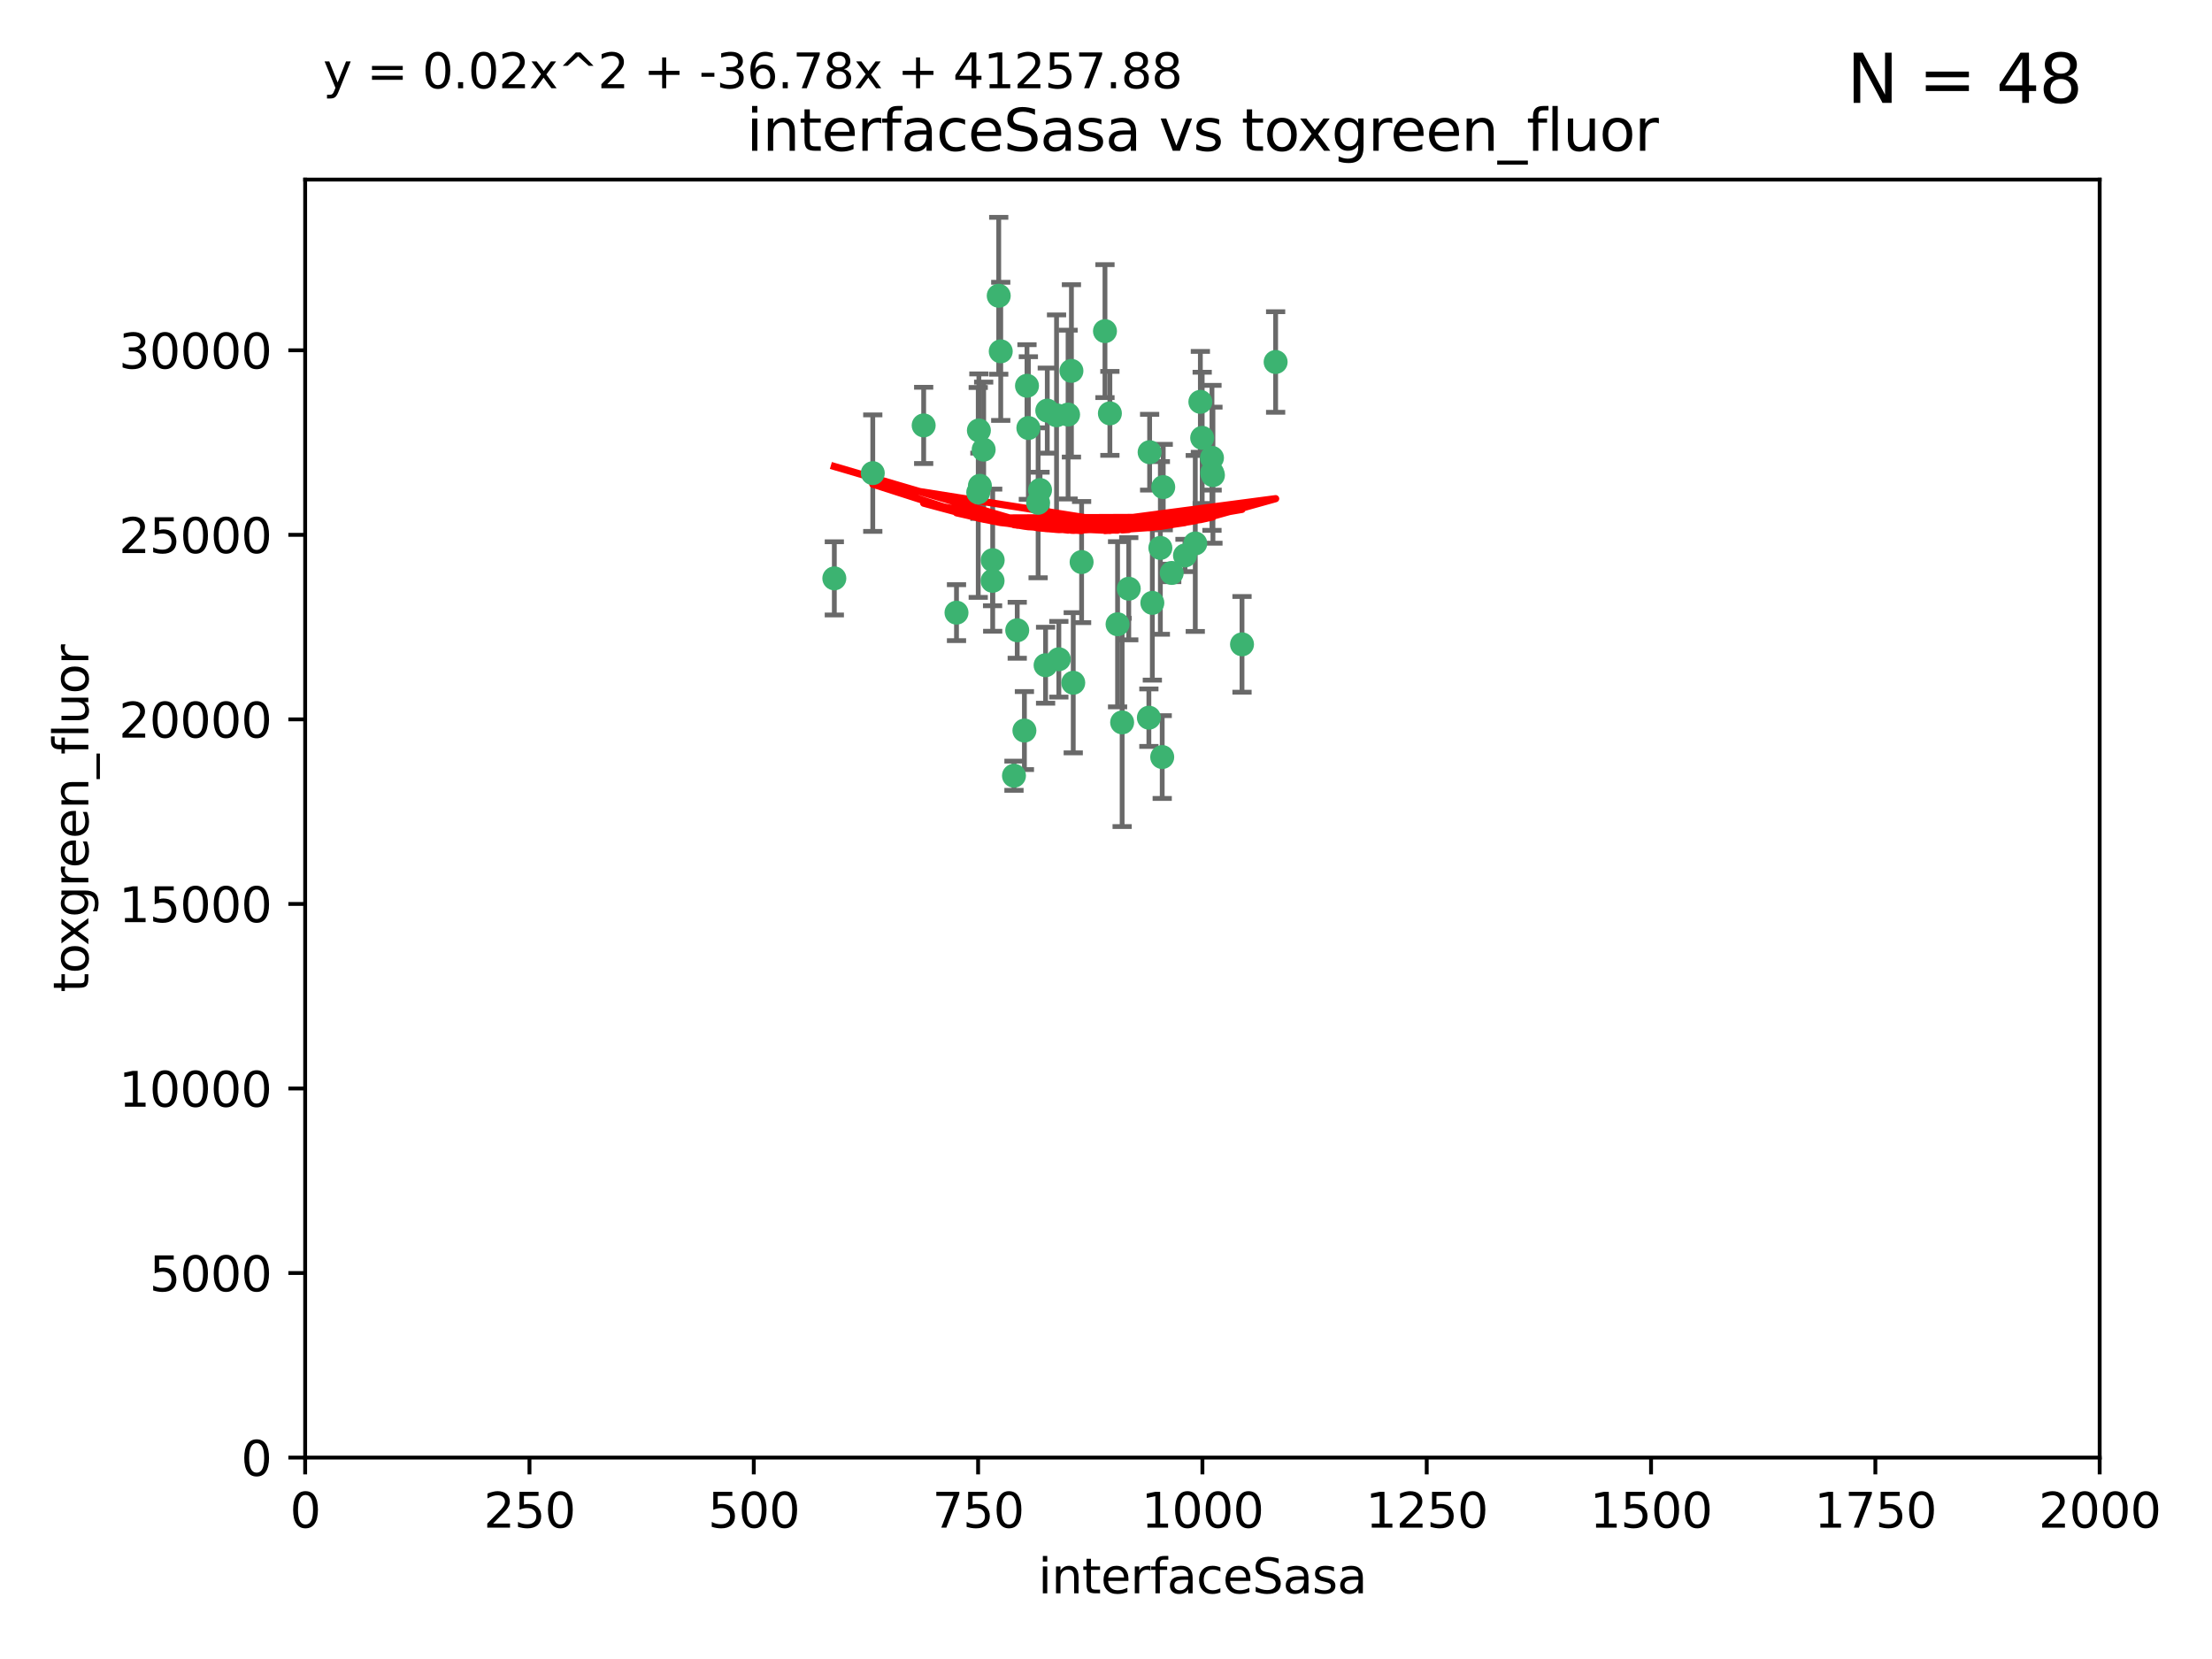 <?xml version="1.0" encoding="utf-8" standalone="no"?>
<!DOCTYPE svg PUBLIC "-//W3C//DTD SVG 1.1//EN"
  "http://www.w3.org/Graphics/SVG/1.1/DTD/svg11.dtd">
<svg xmlns:xlink="http://www.w3.org/1999/xlink" width="460.8pt" height="345.6pt" viewBox="0 0 460.8 345.6" xmlns="http://www.w3.org/2000/svg" version="1.1">
 <defs>
  <style type="text/css">*{stroke-linejoin: round; stroke-linecap: butt}</style>
 </defs>
 <g id="figure_1">
  <g id="patch_1">
   <path d="M 0 345.6 
L 460.8 345.6 
L 460.8 0 
L 0 0 
z
" style="fill: #ffffff"/>
  </g>
  <g id="axes_1">
   <g id="patch_2">
    <path d="M 63.571 303.64 
L 437.4 303.64 
L 437.4 37.411 
L 63.571 37.411 
z
" style="fill: #ffffff"/>
   </g>
   <g id="PathCollection_1">
    <defs>
     <path id="m5c84c26da9" d="M 0 1.118 
C 0.297 1.118 0.581 1 0.791 0.791 
C 1 0.581 1.118 0.297 1.118 0 
C 1.118 -0.297 1 -0.581 0.791 -0.791 
C 0.581 -1 0.297 -1.118 0 -1.118 
C -0.297 -1.118 -0.581 -1 -0.791 -0.791 
C -1 -0.581 -1.118 -0.297 -1.118 0 
C -1.118 0.297 -1 0.581 -0.791 0.791 
C -0.581 1 -0.297 1.118 0 1.118 
z
" style="stroke: #3cb371"/>
    </defs>
    <g clip-path="url(#p2b6400a586)">
     <use xlink:href="#m5c84c26da9" x="242.323" y="101.468" style="fill: #3cb371; stroke: #3cb371"/>
     <use xlink:href="#m5c84c26da9" x="248.998" y="113.209" style="fill: #3cb371; stroke: #3cb371"/>
     <use xlink:href="#m5c84c26da9" x="239.489" y="94.202" style="fill: #3cb371; stroke: #3cb371"/>
     <use xlink:href="#m5c84c26da9" x="250.437" y="91.216" style="fill: #3cb371; stroke: #3cb371"/>
     <use xlink:href="#m5c84c26da9" x="218.168" y="85.534" style="fill: #3cb371; stroke: #3cb371"/>
     <use xlink:href="#m5c84c26da9" x="265.738" y="75.411" style="fill: #3cb371; stroke: #3cb371"/>
     <use xlink:href="#m5c84c26da9" x="250.058" y="83.709" style="fill: #3cb371; stroke: #3cb371"/>
     <use xlink:href="#m5c84c26da9" x="252.676" y="98.99" style="fill: #3cb371; stroke: #3cb371"/>
     <use xlink:href="#m5c84c26da9" x="230.187" y="68.982" style="fill: #3cb371; stroke: #3cb371"/>
     <use xlink:href="#m5c84c26da9" x="240.054" y="125.588" style="fill: #3cb371; stroke: #3cb371"/>
     <use xlink:href="#m5c84c26da9" x="246.854" y="115.714" style="fill: #3cb371; stroke: #3cb371"/>
     <use xlink:href="#m5c84c26da9" x="223.198" y="77.26" style="fill: #3cb371; stroke: #3cb371"/>
     <use xlink:href="#m5c84c26da9" x="258.734" y="134.228" style="fill: #3cb371; stroke: #3cb371"/>
     <use xlink:href="#m5c84c26da9" x="233.762" y="150.489" style="fill: #3cb371; stroke: #3cb371"/>
     <use xlink:href="#m5c84c26da9" x="235.142" y="122.642" style="fill: #3cb371; stroke: #3cb371"/>
     <use xlink:href="#m5c84c26da9" x="208.054" y="61.614" style="fill: #3cb371; stroke: #3cb371"/>
     <use xlink:href="#m5c84c26da9" x="220.097" y="86.51" style="fill: #3cb371; stroke: #3cb371"/>
     <use xlink:href="#m5c84c26da9" x="241.725" y="114.141" style="fill: #3cb371; stroke: #3cb371"/>
     <use xlink:href="#m5c84c26da9" x="252.51" y="98.495" style="fill: #3cb371; stroke: #3cb371"/>
     <use xlink:href="#m5c84c26da9" x="206.772" y="120.994" style="fill: #3cb371; stroke: #3cb371"/>
     <use xlink:href="#m5c84c26da9" x="244.091" y="119.355" style="fill: #3cb371; stroke: #3cb371"/>
     <use xlink:href="#m5c84c26da9" x="211.908" y="131.297" style="fill: #3cb371; stroke: #3cb371"/>
     <use xlink:href="#m5c84c26da9" x="231.211" y="86.113" style="fill: #3cb371; stroke: #3cb371"/>
     <use xlink:href="#m5c84c26da9" x="214.228" y="89.164" style="fill: #3cb371; stroke: #3cb371"/>
     <use xlink:href="#m5c84c26da9" x="213.404" y="152.188" style="fill: #3cb371; stroke: #3cb371"/>
     <use xlink:href="#m5c84c26da9" x="204.131" y="101.2" style="fill: #3cb371; stroke: #3cb371"/>
     <use xlink:href="#m5c84c26da9" x="216.658" y="102.076" style="fill: #3cb371; stroke: #3cb371"/>
     <use xlink:href="#m5c84c26da9" x="204.916" y="93.664" style="fill: #3cb371; stroke: #3cb371"/>
     <use xlink:href="#m5c84c26da9" x="192.417" y="88.619" style="fill: #3cb371; stroke: #3cb371"/>
     <use xlink:href="#m5c84c26da9" x="222.501" y="86.364" style="fill: #3cb371; stroke: #3cb371"/>
     <use xlink:href="#m5c84c26da9" x="206.796" y="116.695" style="fill: #3cb371; stroke: #3cb371"/>
     <use xlink:href="#m5c84c26da9" x="199.256" y="127.627" style="fill: #3cb371; stroke: #3cb371"/>
     <use xlink:href="#m5c84c26da9" x="216.26" y="104.742" style="fill: #3cb371; stroke: #3cb371"/>
     <use xlink:href="#m5c84c26da9" x="220.577" y="137.333" style="fill: #3cb371; stroke: #3cb371"/>
     <use xlink:href="#m5c84c26da9" x="242.11" y="157.707" style="fill: #3cb371; stroke: #3cb371"/>
     <use xlink:href="#m5c84c26da9" x="223.577" y="142.231" style="fill: #3cb371; stroke: #3cb371"/>
     <use xlink:href="#m5c84c26da9" x="208.473" y="73.19" style="fill: #3cb371; stroke: #3cb371"/>
     <use xlink:href="#m5c84c26da9" x="203.92" y="89.665" style="fill: #3cb371; stroke: #3cb371"/>
     <use xlink:href="#m5c84c26da9" x="181.815" y="98.564" style="fill: #3cb371; stroke: #3cb371"/>
     <use xlink:href="#m5c84c26da9" x="239.332" y="149.505" style="fill: #3cb371; stroke: #3cb371"/>
     <use xlink:href="#m5c84c26da9" x="252.476" y="95.381" style="fill: #3cb371; stroke: #3cb371"/>
     <use xlink:href="#m5c84c26da9" x="203.785" y="102.582" style="fill: #3cb371; stroke: #3cb371"/>
     <use xlink:href="#m5c84c26da9" x="213.94" y="80.363" style="fill: #3cb371; stroke: #3cb371"/>
     <use xlink:href="#m5c84c26da9" x="225.318" y="117.087" style="fill: #3cb371; stroke: #3cb371"/>
     <use xlink:href="#m5c84c26da9" x="211.23" y="161.597" style="fill: #3cb371; stroke: #3cb371"/>
     <use xlink:href="#m5c84c26da9" x="232.811" y="130.043" style="fill: #3cb371; stroke: #3cb371"/>
     <use xlink:href="#m5c84c26da9" x="217.815" y="138.579" style="fill: #3cb371; stroke: #3cb371"/>
     <use xlink:href="#m5c84c26da9" x="173.806" y="120.484" style="fill: #3cb371; stroke: #3cb371"/>
    </g>
   </g>
   <g id="matplotlib.axis_1">
    <g id="xtick_1">
     <g id="line2d_1">
      <defs>
       <path id="m636e4fced5" d="M 0 0 
L 0 3.5 
" style="stroke: #000000; stroke-width: 0.8"/>
      </defs>
      <g>
       <use xlink:href="#m636e4fced5" x="63.571" y="303.64" style="stroke: #000000; stroke-width: 0.8"/>
      </g>
     </g>
     <g id="text_1">
      <!-- 0 -->
      <g transform="translate(60.39 318.238)scale(0.1 -0.1)">
       <defs>
        <path id="DejaVuSans-30" d="M 2034 4250 
Q 1547 4250 1301 3770 
Q 1056 3291 1056 2328 
Q 1056 1369 1301 889 
Q 1547 409 2034 409 
Q 2525 409 2770 889 
Q 3016 1369 3016 2328 
Q 3016 3291 2770 3770 
Q 2525 4250 2034 4250 
z
M 2034 4750 
Q 2819 4750 3233 4129 
Q 3647 3509 3647 2328 
Q 3647 1150 3233 529 
Q 2819 -91 2034 -91 
Q 1250 -91 836 529 
Q 422 1150 422 2328 
Q 422 3509 836 4129 
Q 1250 4750 2034 4750 
z
" transform="scale(0.016)"/>
       </defs>
       <use xlink:href="#DejaVuSans-30"/>
      </g>
     </g>
    </g>
    <g id="xtick_2">
     <g id="line2d_2">
      <g>
       <use xlink:href="#m636e4fced5" x="110.3" y="303.64" style="stroke: #000000; stroke-width: 0.8"/>
      </g>
     </g>
     <g id="text_2">
      <!-- 250 -->
      <g transform="translate(100.756 318.238)scale(0.1 -0.1)">
       <defs>
        <path id="DejaVuSans-32" d="M 1228 531 
L 3431 531 
L 3431 0 
L 469 0 
L 469 531 
Q 828 903 1448 1529 
Q 2069 2156 2228 2338 
Q 2531 2678 2651 2914 
Q 2772 3150 2772 3378 
Q 2772 3750 2511 3984 
Q 2250 4219 1831 4219 
Q 1534 4219 1204 4116 
Q 875 4013 500 3803 
L 500 4441 
Q 881 4594 1212 4672 
Q 1544 4750 1819 4750 
Q 2544 4750 2975 4387 
Q 3406 4025 3406 3419 
Q 3406 3131 3298 2873 
Q 3191 2616 2906 2266 
Q 2828 2175 2409 1742 
Q 1991 1309 1228 531 
z
" transform="scale(0.016)"/>
        <path id="DejaVuSans-35" d="M 691 4666 
L 3169 4666 
L 3169 4134 
L 1269 4134 
L 1269 2991 
Q 1406 3038 1543 3061 
Q 1681 3084 1819 3084 
Q 2600 3084 3056 2656 
Q 3513 2228 3513 1497 
Q 3513 744 3044 326 
Q 2575 -91 1722 -91 
Q 1428 -91 1123 -41 
Q 819 9 494 109 
L 494 744 
Q 775 591 1075 516 
Q 1375 441 1709 441 
Q 2250 441 2565 725 
Q 2881 1009 2881 1497 
Q 2881 1984 2565 2268 
Q 2250 2553 1709 2553 
Q 1456 2553 1204 2497 
Q 953 2441 691 2322 
L 691 4666 
z
" transform="scale(0.016)"/>
       </defs>
       <use xlink:href="#DejaVuSans-32"/>
       <use xlink:href="#DejaVuSans-35" x="63.623"/>
       <use xlink:href="#DejaVuSans-30" x="127.246"/>
      </g>
     </g>
    </g>
    <g id="xtick_3">
     <g id="line2d_3">
      <g>
       <use xlink:href="#m636e4fced5" x="157.028" y="303.64" style="stroke: #000000; stroke-width: 0.8"/>
      </g>
     </g>
     <g id="text_3">
      <!-- 500 -->
      <g transform="translate(147.485 318.238)scale(0.1 -0.1)">
       <use xlink:href="#DejaVuSans-35"/>
       <use xlink:href="#DejaVuSans-30" x="63.623"/>
       <use xlink:href="#DejaVuSans-30" x="127.246"/>
      </g>
     </g>
    </g>
    <g id="xtick_4">
     <g id="line2d_4">
      <g>
       <use xlink:href="#m636e4fced5" x="203.757" y="303.64" style="stroke: #000000; stroke-width: 0.8"/>
      </g>
     </g>
     <g id="text_4">
      <!-- 750 -->
      <g transform="translate(194.213 318.238)scale(0.1 -0.1)">
       <defs>
        <path id="DejaVuSans-37" d="M 525 4666 
L 3525 4666 
L 3525 4397 
L 1831 0 
L 1172 0 
L 2766 4134 
L 525 4134 
L 525 4666 
z
" transform="scale(0.016)"/>
       </defs>
       <use xlink:href="#DejaVuSans-37"/>
       <use xlink:href="#DejaVuSans-35" x="63.623"/>
       <use xlink:href="#DejaVuSans-30" x="127.246"/>
      </g>
     </g>
    </g>
    <g id="xtick_5">
     <g id="line2d_5">
      <g>
       <use xlink:href="#m636e4fced5" x="250.486" y="303.64" style="stroke: #000000; stroke-width: 0.8"/>
      </g>
     </g>
     <g id="text_5">
      <!-- 1000 -->
      <g transform="translate(237.761 318.238)scale(0.1 -0.1)">
       <defs>
        <path id="DejaVuSans-31" d="M 794 531 
L 1825 531 
L 1825 4091 
L 703 3866 
L 703 4441 
L 1819 4666 
L 2450 4666 
L 2450 531 
L 3481 531 
L 3481 0 
L 794 0 
L 794 531 
z
" transform="scale(0.016)"/>
       </defs>
       <use xlink:href="#DejaVuSans-31"/>
       <use xlink:href="#DejaVuSans-30" x="63.623"/>
       <use xlink:href="#DejaVuSans-30" x="127.246"/>
       <use xlink:href="#DejaVuSans-30" x="190.869"/>
      </g>
     </g>
    </g>
    <g id="xtick_6">
     <g id="line2d_6">
      <g>
       <use xlink:href="#m636e4fced5" x="297.214" y="303.64" style="stroke: #000000; stroke-width: 0.8"/>
      </g>
     </g>
     <g id="text_6">
      <!-- 1250 -->
      <g transform="translate(284.489 318.238)scale(0.1 -0.1)">
       <use xlink:href="#DejaVuSans-31"/>
       <use xlink:href="#DejaVuSans-32" x="63.623"/>
       <use xlink:href="#DejaVuSans-35" x="127.246"/>
       <use xlink:href="#DejaVuSans-30" x="190.869"/>
      </g>
     </g>
    </g>
    <g id="xtick_7">
     <g id="line2d_7">
      <g>
       <use xlink:href="#m636e4fced5" x="343.943" y="303.64" style="stroke: #000000; stroke-width: 0.8"/>
      </g>
     </g>
     <g id="text_7">
      <!-- 1500 -->
      <g transform="translate(331.218 318.238)scale(0.1 -0.1)">
       <use xlink:href="#DejaVuSans-31"/>
       <use xlink:href="#DejaVuSans-35" x="63.623"/>
       <use xlink:href="#DejaVuSans-30" x="127.246"/>
       <use xlink:href="#DejaVuSans-30" x="190.869"/>
      </g>
     </g>
    </g>
    <g id="xtick_8">
     <g id="line2d_8">
      <g>
       <use xlink:href="#m636e4fced5" x="390.671" y="303.64" style="stroke: #000000; stroke-width: 0.8"/>
      </g>
     </g>
     <g id="text_8">
      <!-- 1750 -->
      <g transform="translate(377.946 318.238)scale(0.1 -0.1)">
       <use xlink:href="#DejaVuSans-31"/>
       <use xlink:href="#DejaVuSans-37" x="63.623"/>
       <use xlink:href="#DejaVuSans-35" x="127.246"/>
       <use xlink:href="#DejaVuSans-30" x="190.869"/>
      </g>
     </g>
    </g>
    <g id="xtick_9">
     <g id="line2d_9">
      <g>
       <use xlink:href="#m636e4fced5" x="437.4" y="303.64" style="stroke: #000000; stroke-width: 0.8"/>
      </g>
     </g>
     <g id="text_9">
      <!-- 2000 -->
      <g transform="translate(424.675 318.238)scale(0.1 -0.1)">
       <use xlink:href="#DejaVuSans-32"/>
       <use xlink:href="#DejaVuSans-30" x="63.623"/>
       <use xlink:href="#DejaVuSans-30" x="127.246"/>
       <use xlink:href="#DejaVuSans-30" x="190.869"/>
      </g>
     </g>
    </g>
    <g id="text_10">
     <!-- interfaceSasa -->
     <g transform="translate(216.279 331.917)scale(0.1 -0.1)">
      <defs>
       <path id="DejaVuSans-69" d="M 603 3500 
L 1178 3500 
L 1178 0 
L 603 0 
L 603 3500 
z
M 603 4863 
L 1178 4863 
L 1178 4134 
L 603 4134 
L 603 4863 
z
" transform="scale(0.016)"/>
       <path id="DejaVuSans-6e" d="M 3513 2113 
L 3513 0 
L 2938 0 
L 2938 2094 
Q 2938 2591 2744 2837 
Q 2550 3084 2163 3084 
Q 1697 3084 1428 2787 
Q 1159 2491 1159 1978 
L 1159 0 
L 581 0 
L 581 3500 
L 1159 3500 
L 1159 2956 
Q 1366 3272 1645 3428 
Q 1925 3584 2291 3584 
Q 2894 3584 3203 3211 
Q 3513 2838 3513 2113 
z
" transform="scale(0.016)"/>
       <path id="DejaVuSans-74" d="M 1172 4494 
L 1172 3500 
L 2356 3500 
L 2356 3053 
L 1172 3053 
L 1172 1153 
Q 1172 725 1289 603 
Q 1406 481 1766 481 
L 2356 481 
L 2356 0 
L 1766 0 
Q 1100 0 847 248 
Q 594 497 594 1153 
L 594 3053 
L 172 3053 
L 172 3500 
L 594 3500 
L 594 4494 
L 1172 4494 
z
" transform="scale(0.016)"/>
       <path id="DejaVuSans-65" d="M 3597 1894 
L 3597 1613 
L 953 1613 
Q 991 1019 1311 708 
Q 1631 397 2203 397 
Q 2534 397 2845 478 
Q 3156 559 3463 722 
L 3463 178 
Q 3153 47 2828 -22 
Q 2503 -91 2169 -91 
Q 1331 -91 842 396 
Q 353 884 353 1716 
Q 353 2575 817 3079 
Q 1281 3584 2069 3584 
Q 2775 3584 3186 3129 
Q 3597 2675 3597 1894 
z
M 3022 2063 
Q 3016 2534 2758 2815 
Q 2500 3097 2075 3097 
Q 1594 3097 1305 2825 
Q 1016 2553 972 2059 
L 3022 2063 
z
" transform="scale(0.016)"/>
       <path id="DejaVuSans-72" d="M 2631 2963 
Q 2534 3019 2420 3045 
Q 2306 3072 2169 3072 
Q 1681 3072 1420 2755 
Q 1159 2438 1159 1844 
L 1159 0 
L 581 0 
L 581 3500 
L 1159 3500 
L 1159 2956 
Q 1341 3275 1631 3429 
Q 1922 3584 2338 3584 
Q 2397 3584 2469 3576 
Q 2541 3569 2628 3553 
L 2631 2963 
z
" transform="scale(0.016)"/>
       <path id="DejaVuSans-66" d="M 2375 4863 
L 2375 4384 
L 1825 4384 
Q 1516 4384 1395 4259 
Q 1275 4134 1275 3809 
L 1275 3500 
L 2222 3500 
L 2222 3053 
L 1275 3053 
L 1275 0 
L 697 0 
L 697 3053 
L 147 3053 
L 147 3500 
L 697 3500 
L 697 3744 
Q 697 4328 969 4595 
Q 1241 4863 1831 4863 
L 2375 4863 
z
" transform="scale(0.016)"/>
       <path id="DejaVuSans-61" d="M 2194 1759 
Q 1497 1759 1228 1600 
Q 959 1441 959 1056 
Q 959 750 1161 570 
Q 1363 391 1709 391 
Q 2188 391 2477 730 
Q 2766 1069 2766 1631 
L 2766 1759 
L 2194 1759 
z
M 3341 1997 
L 3341 0 
L 2766 0 
L 2766 531 
Q 2569 213 2275 61 
Q 1981 -91 1556 -91 
Q 1019 -91 701 211 
Q 384 513 384 1019 
Q 384 1609 779 1909 
Q 1175 2209 1959 2209 
L 2766 2209 
L 2766 2266 
Q 2766 2663 2505 2880 
Q 2244 3097 1772 3097 
Q 1472 3097 1187 3025 
Q 903 2953 641 2809 
L 641 3341 
Q 956 3463 1253 3523 
Q 1550 3584 1831 3584 
Q 2591 3584 2966 3190 
Q 3341 2797 3341 1997 
z
" transform="scale(0.016)"/>
       <path id="DejaVuSans-63" d="M 3122 3366 
L 3122 2828 
Q 2878 2963 2633 3030 
Q 2388 3097 2138 3097 
Q 1578 3097 1268 2742 
Q 959 2388 959 1747 
Q 959 1106 1268 751 
Q 1578 397 2138 397 
Q 2388 397 2633 464 
Q 2878 531 3122 666 
L 3122 134 
Q 2881 22 2623 -34 
Q 2366 -91 2075 -91 
Q 1284 -91 818 406 
Q 353 903 353 1747 
Q 353 2603 823 3093 
Q 1294 3584 2113 3584 
Q 2378 3584 2631 3529 
Q 2884 3475 3122 3366 
z
" transform="scale(0.016)"/>
       <path id="DejaVuSans-53" d="M 3425 4513 
L 3425 3897 
Q 3066 4069 2747 4153 
Q 2428 4238 2131 4238 
Q 1616 4238 1336 4038 
Q 1056 3838 1056 3469 
Q 1056 3159 1242 3001 
Q 1428 2844 1947 2747 
L 2328 2669 
Q 3034 2534 3370 2195 
Q 3706 1856 3706 1288 
Q 3706 609 3251 259 
Q 2797 -91 1919 -91 
Q 1588 -91 1214 -16 
Q 841 59 441 206 
L 441 856 
Q 825 641 1194 531 
Q 1563 422 1919 422 
Q 2459 422 2753 634 
Q 3047 847 3047 1241 
Q 3047 1584 2836 1778 
Q 2625 1972 2144 2069 
L 1759 2144 
Q 1053 2284 737 2584 
Q 422 2884 422 3419 
Q 422 4038 858 4394 
Q 1294 4750 2059 4750 
Q 2388 4750 2728 4690 
Q 3069 4631 3425 4513 
z
" transform="scale(0.016)"/>
       <path id="DejaVuSans-73" d="M 2834 3397 
L 2834 2853 
Q 2591 2978 2328 3040 
Q 2066 3103 1784 3103 
Q 1356 3103 1142 2972 
Q 928 2841 928 2578 
Q 928 2378 1081 2264 
Q 1234 2150 1697 2047 
L 1894 2003 
Q 2506 1872 2764 1633 
Q 3022 1394 3022 966 
Q 3022 478 2636 193 
Q 2250 -91 1575 -91 
Q 1294 -91 989 -36 
Q 684 19 347 128 
L 347 722 
Q 666 556 975 473 
Q 1284 391 1588 391 
Q 1994 391 2212 530 
Q 2431 669 2431 922 
Q 2431 1156 2273 1281 
Q 2116 1406 1581 1522 
L 1381 1569 
Q 847 1681 609 1914 
Q 372 2147 372 2553 
Q 372 3047 722 3315 
Q 1072 3584 1716 3584 
Q 2034 3584 2315 3537 
Q 2597 3491 2834 3397 
z
" transform="scale(0.016)"/>
      </defs>
      <use xlink:href="#DejaVuSans-69"/>
      <use xlink:href="#DejaVuSans-6e" x="27.783"/>
      <use xlink:href="#DejaVuSans-74" x="91.162"/>
      <use xlink:href="#DejaVuSans-65" x="130.371"/>
      <use xlink:href="#DejaVuSans-72" x="191.895"/>
      <use xlink:href="#DejaVuSans-66" x="233.008"/>
      <use xlink:href="#DejaVuSans-61" x="268.213"/>
      <use xlink:href="#DejaVuSans-63" x="329.492"/>
      <use xlink:href="#DejaVuSans-65" x="384.473"/>
      <use xlink:href="#DejaVuSans-53" x="445.996"/>
      <use xlink:href="#DejaVuSans-61" x="509.473"/>
      <use xlink:href="#DejaVuSans-73" x="570.752"/>
      <use xlink:href="#DejaVuSans-61" x="622.852"/>
     </g>
    </g>
   </g>
   <g id="matplotlib.axis_2">
    <g id="ytick_1">
     <g id="line2d_10">
      <defs>
       <path id="m5cacdcd9f0" d="M 0 0 
L -3.5 0 
" style="stroke: #000000; stroke-width: 0.8"/>
      </defs>
      <g>
       <use xlink:href="#m5cacdcd9f0" x="63.571" y="303.64" style="stroke: #000000; stroke-width: 0.8"/>
      </g>
     </g>
     <g id="text_11">
      <!-- 0 -->
      <g transform="translate(50.209 307.439)scale(0.1 -0.1)">
       <use xlink:href="#DejaVuSans-30"/>
      </g>
     </g>
    </g>
    <g id="ytick_2">
     <g id="line2d_11">
      <g>
       <use xlink:href="#m5cacdcd9f0" x="63.571" y="265.195" style="stroke: #000000; stroke-width: 0.8"/>
      </g>
     </g>
     <g id="text_12">
      <!-- 5000 -->
      <g transform="translate(31.121 268.994)scale(0.1 -0.1)">
       <use xlink:href="#DejaVuSans-35"/>
       <use xlink:href="#DejaVuSans-30" x="63.623"/>
       <use xlink:href="#DejaVuSans-30" x="127.246"/>
       <use xlink:href="#DejaVuSans-30" x="190.869"/>
      </g>
     </g>
    </g>
    <g id="ytick_3">
     <g id="line2d_12">
      <g>
       <use xlink:href="#m5cacdcd9f0" x="63.571" y="226.75" style="stroke: #000000; stroke-width: 0.8"/>
      </g>
     </g>
     <g id="text_13">
      <!-- 10000 -->
      <g transform="translate(24.759 230.549)scale(0.1 -0.1)">
       <use xlink:href="#DejaVuSans-31"/>
       <use xlink:href="#DejaVuSans-30" x="63.623"/>
       <use xlink:href="#DejaVuSans-30" x="127.246"/>
       <use xlink:href="#DejaVuSans-30" x="190.869"/>
       <use xlink:href="#DejaVuSans-30" x="254.492"/>
      </g>
     </g>
    </g>
    <g id="ytick_4">
     <g id="line2d_13">
      <g>
       <use xlink:href="#m5cacdcd9f0" x="63.571" y="188.305" style="stroke: #000000; stroke-width: 0.8"/>
      </g>
     </g>
     <g id="text_14">
      <!-- 15000 -->
      <g transform="translate(24.759 192.104)scale(0.1 -0.1)">
       <use xlink:href="#DejaVuSans-31"/>
       <use xlink:href="#DejaVuSans-35" x="63.623"/>
       <use xlink:href="#DejaVuSans-30" x="127.246"/>
       <use xlink:href="#DejaVuSans-30" x="190.869"/>
       <use xlink:href="#DejaVuSans-30" x="254.492"/>
      </g>
     </g>
    </g>
    <g id="ytick_5">
     <g id="line2d_14">
      <g>
       <use xlink:href="#m5cacdcd9f0" x="63.571" y="149.86" style="stroke: #000000; stroke-width: 0.8"/>
      </g>
     </g>
     <g id="text_15">
      <!-- 20000 -->
      <g transform="translate(24.759 153.659)scale(0.1 -0.1)">
       <use xlink:href="#DejaVuSans-32"/>
       <use xlink:href="#DejaVuSans-30" x="63.623"/>
       <use xlink:href="#DejaVuSans-30" x="127.246"/>
       <use xlink:href="#DejaVuSans-30" x="190.869"/>
       <use xlink:href="#DejaVuSans-30" x="254.492"/>
      </g>
     </g>
    </g>
    <g id="ytick_6">
     <g id="line2d_15">
      <g>
       <use xlink:href="#m5cacdcd9f0" x="63.571" y="111.415" style="stroke: #000000; stroke-width: 0.8"/>
      </g>
     </g>
     <g id="text_16">
      <!-- 25000 -->
      <g transform="translate(24.759 115.214)scale(0.1 -0.1)">
       <use xlink:href="#DejaVuSans-32"/>
       <use xlink:href="#DejaVuSans-35" x="63.623"/>
       <use xlink:href="#DejaVuSans-30" x="127.246"/>
       <use xlink:href="#DejaVuSans-30" x="190.869"/>
       <use xlink:href="#DejaVuSans-30" x="254.492"/>
      </g>
     </g>
    </g>
    <g id="ytick_7">
     <g id="line2d_16">
      <g>
       <use xlink:href="#m5cacdcd9f0" x="63.571" y="72.97" style="stroke: #000000; stroke-width: 0.8"/>
      </g>
     </g>
     <g id="text_17">
      <!-- 30000 -->
      <g transform="translate(24.759 76.769)scale(0.1 -0.1)">
       <defs>
        <path id="DejaVuSans-33" d="M 2597 2516 
Q 3050 2419 3304 2112 
Q 3559 1806 3559 1356 
Q 3559 666 3084 287 
Q 2609 -91 1734 -91 
Q 1441 -91 1130 -33 
Q 819 25 488 141 
L 488 750 
Q 750 597 1062 519 
Q 1375 441 1716 441 
Q 2309 441 2620 675 
Q 2931 909 2931 1356 
Q 2931 1769 2642 2001 
Q 2353 2234 1838 2234 
L 1294 2234 
L 1294 2753 
L 1863 2753 
Q 2328 2753 2575 2939 
Q 2822 3125 2822 3475 
Q 2822 3834 2567 4026 
Q 2313 4219 1838 4219 
Q 1578 4219 1281 4162 
Q 984 4106 628 3988 
L 628 4550 
Q 988 4650 1302 4700 
Q 1616 4750 1894 4750 
Q 2613 4750 3031 4423 
Q 3450 4097 3450 3541 
Q 3450 3153 3228 2886 
Q 3006 2619 2597 2516 
z
" transform="scale(0.016)"/>
       </defs>
       <use xlink:href="#DejaVuSans-33"/>
       <use xlink:href="#DejaVuSans-30" x="63.623"/>
       <use xlink:href="#DejaVuSans-30" x="127.246"/>
       <use xlink:href="#DejaVuSans-30" x="190.869"/>
       <use xlink:href="#DejaVuSans-30" x="254.492"/>
      </g>
     </g>
    </g>
    <g id="text_18">
     <!-- toxgreen_fluor -->
     <g transform="translate(18.401 206.72)rotate(-90)scale(0.1 -0.1)">
      <defs>
       <path id="DejaVuSans-6f" d="M 1959 3097 
Q 1497 3097 1228 2736 
Q 959 2375 959 1747 
Q 959 1119 1226 758 
Q 1494 397 1959 397 
Q 2419 397 2687 759 
Q 2956 1122 2956 1747 
Q 2956 2369 2687 2733 
Q 2419 3097 1959 3097 
z
M 1959 3584 
Q 2709 3584 3137 3096 
Q 3566 2609 3566 1747 
Q 3566 888 3137 398 
Q 2709 -91 1959 -91 
Q 1206 -91 779 398 
Q 353 888 353 1747 
Q 353 2609 779 3096 
Q 1206 3584 1959 3584 
z
" transform="scale(0.016)"/>
       <path id="DejaVuSans-78" d="M 3513 3500 
L 2247 1797 
L 3578 0 
L 2900 0 
L 1881 1375 
L 863 0 
L 184 0 
L 1544 1831 
L 300 3500 
L 978 3500 
L 1906 2253 
L 2834 3500 
L 3513 3500 
z
" transform="scale(0.016)"/>
       <path id="DejaVuSans-67" d="M 2906 1791 
Q 2906 2416 2648 2759 
Q 2391 3103 1925 3103 
Q 1463 3103 1205 2759 
Q 947 2416 947 1791 
Q 947 1169 1205 825 
Q 1463 481 1925 481 
Q 2391 481 2648 825 
Q 2906 1169 2906 1791 
z
M 3481 434 
Q 3481 -459 3084 -895 
Q 2688 -1331 1869 -1331 
Q 1566 -1331 1297 -1286 
Q 1028 -1241 775 -1147 
L 775 -588 
Q 1028 -725 1275 -790 
Q 1522 -856 1778 -856 
Q 2344 -856 2625 -561 
Q 2906 -266 2906 331 
L 2906 616 
Q 2728 306 2450 153 
Q 2172 0 1784 0 
Q 1141 0 747 490 
Q 353 981 353 1791 
Q 353 2603 747 3093 
Q 1141 3584 1784 3584 
Q 2172 3584 2450 3431 
Q 2728 3278 2906 2969 
L 2906 3500 
L 3481 3500 
L 3481 434 
z
" transform="scale(0.016)"/>
       <path id="DejaVuSans-5f" d="M 3263 -1063 
L 3263 -1509 
L -63 -1509 
L -63 -1063 
L 3263 -1063 
z
" transform="scale(0.016)"/>
       <path id="DejaVuSans-6c" d="M 603 4863 
L 1178 4863 
L 1178 0 
L 603 0 
L 603 4863 
z
" transform="scale(0.016)"/>
       <path id="DejaVuSans-75" d="M 544 1381 
L 544 3500 
L 1119 3500 
L 1119 1403 
Q 1119 906 1312 657 
Q 1506 409 1894 409 
Q 2359 409 2629 706 
Q 2900 1003 2900 1516 
L 2900 3500 
L 3475 3500 
L 3475 0 
L 2900 0 
L 2900 538 
Q 2691 219 2414 64 
Q 2138 -91 1772 -91 
Q 1169 -91 856 284 
Q 544 659 544 1381 
z
M 1991 3584 
L 1991 3584 
z
" transform="scale(0.016)"/>
      </defs>
      <use xlink:href="#DejaVuSans-74"/>
      <use xlink:href="#DejaVuSans-6f" x="39.209"/>
      <use xlink:href="#DejaVuSans-78" x="97.266"/>
      <use xlink:href="#DejaVuSans-67" x="156.445"/>
      <use xlink:href="#DejaVuSans-72" x="219.922"/>
      <use xlink:href="#DejaVuSans-65" x="258.785"/>
      <use xlink:href="#DejaVuSans-65" x="320.309"/>
      <use xlink:href="#DejaVuSans-6e" x="381.832"/>
      <use xlink:href="#DejaVuSans-5f" x="445.211"/>
      <use xlink:href="#DejaVuSans-66" x="495.211"/>
      <use xlink:href="#DejaVuSans-6c" x="530.416"/>
      <use xlink:href="#DejaVuSans-75" x="558.199"/>
      <use xlink:href="#DejaVuSans-6f" x="621.578"/>
      <use xlink:href="#DejaVuSans-72" x="682.76"/>
     </g>
    </g>
   </g>
   <g id="LineCollection_1">
    <path d="M 242.323 110.372 
L 242.323 92.564 
" clip-path="url(#p2b6400a586)" style="fill: none; stroke: #696969"/>
    <path d="M 248.998 131.54 
L 248.998 94.878 
" clip-path="url(#p2b6400a586)" style="fill: none; stroke: #696969"/>
    <path d="M 239.489 102.092 
L 239.489 86.312 
" clip-path="url(#p2b6400a586)" style="fill: none; stroke: #696969"/>
    <path d="M 250.437 104.885 
L 250.437 77.547 
" clip-path="url(#p2b6400a586)" style="fill: none; stroke: #696969"/>
    <path d="M 218.168 94.397 
L 218.168 76.671 
" clip-path="url(#p2b6400a586)" style="fill: none; stroke: #696969"/>
    <path d="M 265.738 85.887 
L 265.738 64.935 
" clip-path="url(#p2b6400a586)" style="fill: none; stroke: #696969"/>
    <path d="M 250.058 94.216 
L 250.058 73.202 
" clip-path="url(#p2b6400a586)" style="fill: none; stroke: #696969"/>
    <path d="M 252.676 113.16 
L 252.676 84.82 
" clip-path="url(#p2b6400a586)" style="fill: none; stroke: #696969"/>
    <path d="M 230.187 82.829 
L 230.187 55.134 
" clip-path="url(#p2b6400a586)" style="fill: none; stroke: #696969"/>
    <path d="M 240.054 141.679 
L 240.054 109.496 
" clip-path="url(#p2b6400a586)" style="fill: none; stroke: #696969"/>
    <path d="M 246.854 119.079 
L 246.854 112.349 
" clip-path="url(#p2b6400a586)" style="fill: none; stroke: #696969"/>
    <path d="M 223.198 95.211 
L 223.198 59.31 
" clip-path="url(#p2b6400a586)" style="fill: none; stroke: #696969"/>
    <path d="M 258.734 144.19 
L 258.734 124.265 
" clip-path="url(#p2b6400a586)" style="fill: none; stroke: #696969"/>
    <path d="M 233.762 172.182 
L 233.762 128.796 
" clip-path="url(#p2b6400a586)" style="fill: none; stroke: #696969"/>
    <path d="M 235.142 133.287 
L 235.142 111.997 
" clip-path="url(#p2b6400a586)" style="fill: none; stroke: #696969"/>
    <path d="M 208.054 77.955 
L 208.054 45.272 
" clip-path="url(#p2b6400a586)" style="fill: none; stroke: #696969"/>
    <path d="M 220.097 107.42 
L 220.097 65.6 
" clip-path="url(#p2b6400a586)" style="fill: none; stroke: #696969"/>
    <path d="M 241.725 132.129 
L 241.725 96.152 
" clip-path="url(#p2b6400a586)" style="fill: none; stroke: #696969"/>
    <path d="M 252.51 102.092 
L 252.51 94.897 
" clip-path="url(#p2b6400a586)" style="fill: none; stroke: #696969"/>
    <path d="M 206.772 126.186 
L 206.772 115.801 
" clip-path="url(#p2b6400a586)" style="fill: none; stroke: #696969"/>
    <path d="M 244.091 121.182 
L 244.091 117.527 
" clip-path="url(#p2b6400a586)" style="fill: none; stroke: #696969"/>
    <path d="M 211.908 137.123 
L 211.908 125.47 
" clip-path="url(#p2b6400a586)" style="fill: none; stroke: #696969"/>
    <path d="M 231.211 94.856 
L 231.211 77.37 
" clip-path="url(#p2b6400a586)" style="fill: none; stroke: #696969"/>
    <path d="M 214.228 104.019 
L 214.228 74.308 
" clip-path="url(#p2b6400a586)" style="fill: none; stroke: #696969"/>
    <path d="M 213.404 160.312 
L 213.404 144.065 
" clip-path="url(#p2b6400a586)" style="fill: none; stroke: #696969"/>
    <path d="M 204.131 108.006 
L 204.131 94.394 
" clip-path="url(#p2b6400a586)" style="fill: none; stroke: #696969"/>
    <path d="M 216.658 105.78 
L 216.658 98.372 
" clip-path="url(#p2b6400a586)" style="fill: none; stroke: #696969"/>
    <path d="M 204.916 107.725 
L 204.916 79.603 
" clip-path="url(#p2b6400a586)" style="fill: none; stroke: #696969"/>
    <path d="M 192.417 96.56 
L 192.417 80.678 
" clip-path="url(#p2b6400a586)" style="fill: none; stroke: #696969"/>
    <path d="M 222.501 103.946 
L 222.501 68.783 
" clip-path="url(#p2b6400a586)" style="fill: none; stroke: #696969"/>
    <path d="M 206.796 131.498 
L 206.796 101.892 
" clip-path="url(#p2b6400a586)" style="fill: none; stroke: #696969"/>
    <path d="M 199.256 133.453 
L 199.256 121.8 
" clip-path="url(#p2b6400a586)" style="fill: none; stroke: #696969"/>
    <path d="M 216.26 120.361 
L 216.26 89.123 
" clip-path="url(#p2b6400a586)" style="fill: none; stroke: #696969"/>
    <path d="M 220.577 145.213 
L 220.577 129.454 
" clip-path="url(#p2b6400a586)" style="fill: none; stroke: #696969"/>
    <path d="M 242.11 166.332 
L 242.11 149.083 
" clip-path="url(#p2b6400a586)" style="fill: none; stroke: #696969"/>
    <path d="M 223.577 156.832 
L 223.577 127.629 
" clip-path="url(#p2b6400a586)" style="fill: none; stroke: #696969"/>
    <path d="M 208.473 87.579 
L 208.473 58.8 
" clip-path="url(#p2b6400a586)" style="fill: none; stroke: #696969"/>
    <path d="M 203.92 101.437 
L 203.92 77.894 
" clip-path="url(#p2b6400a586)" style="fill: none; stroke: #696969"/>
    <path d="M 181.815 110.697 
L 181.815 86.431 
" clip-path="url(#p2b6400a586)" style="fill: none; stroke: #696969"/>
    <path d="M 239.332 155.492 
L 239.332 143.518 
" clip-path="url(#p2b6400a586)" style="fill: none; stroke: #696969"/>
    <path d="M 252.476 110.483 
L 252.476 80.279 
" clip-path="url(#p2b6400a586)" style="fill: none; stroke: #696969"/>
    <path d="M 203.785 124.443 
L 203.785 80.721 
" clip-path="url(#p2b6400a586)" style="fill: none; stroke: #696969"/>
    <path d="M 213.94 88.922 
L 213.94 71.804 
" clip-path="url(#p2b6400a586)" style="fill: none; stroke: #696969"/>
    <path d="M 225.318 129.703 
L 225.318 104.471 
" clip-path="url(#p2b6400a586)" style="fill: none; stroke: #696969"/>
    <path d="M 211.23 164.637 
L 211.23 158.557 
" clip-path="url(#p2b6400a586)" style="fill: none; stroke: #696969"/>
    <path d="M 232.811 147.255 
L 232.811 112.832 
" clip-path="url(#p2b6400a586)" style="fill: none; stroke: #696969"/>
    <path d="M 217.815 146.494 
L 217.815 130.665 
" clip-path="url(#p2b6400a586)" style="fill: none; stroke: #696969"/>
    <path d="M 173.806 128.109 
L 173.806 112.859 
" clip-path="url(#p2b6400a586)" style="fill: none; stroke: #696969"/>
   </g>
   <g id="line2d_17">
    <defs>
     <path id="maae0ce92b0" d="M 2 0 
L -2 -0 
" style="stroke: #696969"/>
    </defs>
    <g clip-path="url(#p2b6400a586)">
     <use xlink:href="#maae0ce92b0" x="242.323" y="110.372" style="fill: #696969; stroke: #696969"/>
     <use xlink:href="#maae0ce92b0" x="248.998" y="131.54" style="fill: #696969; stroke: #696969"/>
     <use xlink:href="#maae0ce92b0" x="239.489" y="102.092" style="fill: #696969; stroke: #696969"/>
     <use xlink:href="#maae0ce92b0" x="250.437" y="104.885" style="fill: #696969; stroke: #696969"/>
     <use xlink:href="#maae0ce92b0" x="218.168" y="94.397" style="fill: #696969; stroke: #696969"/>
     <use xlink:href="#maae0ce92b0" x="265.738" y="85.887" style="fill: #696969; stroke: #696969"/>
     <use xlink:href="#maae0ce92b0" x="250.058" y="94.216" style="fill: #696969; stroke: #696969"/>
     <use xlink:href="#maae0ce92b0" x="252.676" y="113.16" style="fill: #696969; stroke: #696969"/>
     <use xlink:href="#maae0ce92b0" x="230.187" y="82.829" style="fill: #696969; stroke: #696969"/>
     <use xlink:href="#maae0ce92b0" x="240.054" y="141.679" style="fill: #696969; stroke: #696969"/>
     <use xlink:href="#maae0ce92b0" x="246.854" y="119.079" style="fill: #696969; stroke: #696969"/>
     <use xlink:href="#maae0ce92b0" x="223.198" y="95.211" style="fill: #696969; stroke: #696969"/>
     <use xlink:href="#maae0ce92b0" x="258.734" y="144.19" style="fill: #696969; stroke: #696969"/>
     <use xlink:href="#maae0ce92b0" x="233.762" y="172.182" style="fill: #696969; stroke: #696969"/>
     <use xlink:href="#maae0ce92b0" x="235.142" y="133.287" style="fill: #696969; stroke: #696969"/>
     <use xlink:href="#maae0ce92b0" x="208.054" y="77.955" style="fill: #696969; stroke: #696969"/>
     <use xlink:href="#maae0ce92b0" x="220.097" y="107.42" style="fill: #696969; stroke: #696969"/>
     <use xlink:href="#maae0ce92b0" x="241.725" y="132.129" style="fill: #696969; stroke: #696969"/>
     <use xlink:href="#maae0ce92b0" x="252.51" y="102.092" style="fill: #696969; stroke: #696969"/>
     <use xlink:href="#maae0ce92b0" x="206.772" y="126.186" style="fill: #696969; stroke: #696969"/>
     <use xlink:href="#maae0ce92b0" x="244.091" y="121.182" style="fill: #696969; stroke: #696969"/>
     <use xlink:href="#maae0ce92b0" x="211.908" y="137.123" style="fill: #696969; stroke: #696969"/>
     <use xlink:href="#maae0ce92b0" x="231.211" y="94.856" style="fill: #696969; stroke: #696969"/>
     <use xlink:href="#maae0ce92b0" x="214.228" y="104.019" style="fill: #696969; stroke: #696969"/>
     <use xlink:href="#maae0ce92b0" x="213.404" y="160.312" style="fill: #696969; stroke: #696969"/>
     <use xlink:href="#maae0ce92b0" x="204.131" y="108.006" style="fill: #696969; stroke: #696969"/>
     <use xlink:href="#maae0ce92b0" x="216.658" y="105.78" style="fill: #696969; stroke: #696969"/>
     <use xlink:href="#maae0ce92b0" x="204.916" y="107.725" style="fill: #696969; stroke: #696969"/>
     <use xlink:href="#maae0ce92b0" x="192.417" y="96.56" style="fill: #696969; stroke: #696969"/>
     <use xlink:href="#maae0ce92b0" x="222.501" y="103.946" style="fill: #696969; stroke: #696969"/>
     <use xlink:href="#maae0ce92b0" x="206.796" y="131.498" style="fill: #696969; stroke: #696969"/>
     <use xlink:href="#maae0ce92b0" x="199.256" y="133.453" style="fill: #696969; stroke: #696969"/>
     <use xlink:href="#maae0ce92b0" x="216.26" y="120.361" style="fill: #696969; stroke: #696969"/>
     <use xlink:href="#maae0ce92b0" x="220.577" y="145.213" style="fill: #696969; stroke: #696969"/>
     <use xlink:href="#maae0ce92b0" x="242.11" y="166.332" style="fill: #696969; stroke: #696969"/>
     <use xlink:href="#maae0ce92b0" x="223.577" y="156.832" style="fill: #696969; stroke: #696969"/>
     <use xlink:href="#maae0ce92b0" x="208.473" y="87.579" style="fill: #696969; stroke: #696969"/>
     <use xlink:href="#maae0ce92b0" x="203.92" y="101.437" style="fill: #696969; stroke: #696969"/>
     <use xlink:href="#maae0ce92b0" x="181.815" y="110.697" style="fill: #696969; stroke: #696969"/>
     <use xlink:href="#maae0ce92b0" x="239.332" y="155.492" style="fill: #696969; stroke: #696969"/>
     <use xlink:href="#maae0ce92b0" x="252.476" y="110.483" style="fill: #696969; stroke: #696969"/>
     <use xlink:href="#maae0ce92b0" x="203.785" y="124.443" style="fill: #696969; stroke: #696969"/>
     <use xlink:href="#maae0ce92b0" x="213.94" y="88.922" style="fill: #696969; stroke: #696969"/>
     <use xlink:href="#maae0ce92b0" x="225.318" y="129.703" style="fill: #696969; stroke: #696969"/>
     <use xlink:href="#maae0ce92b0" x="211.23" y="164.637" style="fill: #696969; stroke: #696969"/>
     <use xlink:href="#maae0ce92b0" x="232.811" y="147.255" style="fill: #696969; stroke: #696969"/>
     <use xlink:href="#maae0ce92b0" x="217.815" y="146.494" style="fill: #696969; stroke: #696969"/>
     <use xlink:href="#maae0ce92b0" x="173.806" y="128.109" style="fill: #696969; stroke: #696969"/>
    </g>
   </g>
   <g id="line2d_18">
    <g clip-path="url(#p2b6400a586)">
     <use xlink:href="#maae0ce92b0" x="242.323" y="92.564" style="fill: #696969; stroke: #696969"/>
     <use xlink:href="#maae0ce92b0" x="248.998" y="94.878" style="fill: #696969; stroke: #696969"/>
     <use xlink:href="#maae0ce92b0" x="239.489" y="86.312" style="fill: #696969; stroke: #696969"/>
     <use xlink:href="#maae0ce92b0" x="250.437" y="77.547" style="fill: #696969; stroke: #696969"/>
     <use xlink:href="#maae0ce92b0" x="218.168" y="76.671" style="fill: #696969; stroke: #696969"/>
     <use xlink:href="#maae0ce92b0" x="265.738" y="64.935" style="fill: #696969; stroke: #696969"/>
     <use xlink:href="#maae0ce92b0" x="250.058" y="73.202" style="fill: #696969; stroke: #696969"/>
     <use xlink:href="#maae0ce92b0" x="252.676" y="84.82" style="fill: #696969; stroke: #696969"/>
     <use xlink:href="#maae0ce92b0" x="230.187" y="55.134" style="fill: #696969; stroke: #696969"/>
     <use xlink:href="#maae0ce92b0" x="240.054" y="109.496" style="fill: #696969; stroke: #696969"/>
     <use xlink:href="#maae0ce92b0" x="246.854" y="112.349" style="fill: #696969; stroke: #696969"/>
     <use xlink:href="#maae0ce92b0" x="223.198" y="59.31" style="fill: #696969; stroke: #696969"/>
     <use xlink:href="#maae0ce92b0" x="258.734" y="124.265" style="fill: #696969; stroke: #696969"/>
     <use xlink:href="#maae0ce92b0" x="233.762" y="128.796" style="fill: #696969; stroke: #696969"/>
     <use xlink:href="#maae0ce92b0" x="235.142" y="111.997" style="fill: #696969; stroke: #696969"/>
     <use xlink:href="#maae0ce92b0" x="208.054" y="45.272" style="fill: #696969; stroke: #696969"/>
     <use xlink:href="#maae0ce92b0" x="220.097" y="65.6" style="fill: #696969; stroke: #696969"/>
     <use xlink:href="#maae0ce92b0" x="241.725" y="96.152" style="fill: #696969; stroke: #696969"/>
     <use xlink:href="#maae0ce92b0" x="252.51" y="94.897" style="fill: #696969; stroke: #696969"/>
     <use xlink:href="#maae0ce92b0" x="206.772" y="115.801" style="fill: #696969; stroke: #696969"/>
     <use xlink:href="#maae0ce92b0" x="244.091" y="117.527" style="fill: #696969; stroke: #696969"/>
     <use xlink:href="#maae0ce92b0" x="211.908" y="125.47" style="fill: #696969; stroke: #696969"/>
     <use xlink:href="#maae0ce92b0" x="231.211" y="77.37" style="fill: #696969; stroke: #696969"/>
     <use xlink:href="#maae0ce92b0" x="214.228" y="74.308" style="fill: #696969; stroke: #696969"/>
     <use xlink:href="#maae0ce92b0" x="213.404" y="144.065" style="fill: #696969; stroke: #696969"/>
     <use xlink:href="#maae0ce92b0" x="204.131" y="94.394" style="fill: #696969; stroke: #696969"/>
     <use xlink:href="#maae0ce92b0" x="216.658" y="98.372" style="fill: #696969; stroke: #696969"/>
     <use xlink:href="#maae0ce92b0" x="204.916" y="79.603" style="fill: #696969; stroke: #696969"/>
     <use xlink:href="#maae0ce92b0" x="192.417" y="80.678" style="fill: #696969; stroke: #696969"/>
     <use xlink:href="#maae0ce92b0" x="222.501" y="68.783" style="fill: #696969; stroke: #696969"/>
     <use xlink:href="#maae0ce92b0" x="206.796" y="101.892" style="fill: #696969; stroke: #696969"/>
     <use xlink:href="#maae0ce92b0" x="199.256" y="121.8" style="fill: #696969; stroke: #696969"/>
     <use xlink:href="#maae0ce92b0" x="216.26" y="89.123" style="fill: #696969; stroke: #696969"/>
     <use xlink:href="#maae0ce92b0" x="220.577" y="129.454" style="fill: #696969; stroke: #696969"/>
     <use xlink:href="#maae0ce92b0" x="242.11" y="149.083" style="fill: #696969; stroke: #696969"/>
     <use xlink:href="#maae0ce92b0" x="223.577" y="127.629" style="fill: #696969; stroke: #696969"/>
     <use xlink:href="#maae0ce92b0" x="208.473" y="58.8" style="fill: #696969; stroke: #696969"/>
     <use xlink:href="#maae0ce92b0" x="203.92" y="77.894" style="fill: #696969; stroke: #696969"/>
     <use xlink:href="#maae0ce92b0" x="181.815" y="86.431" style="fill: #696969; stroke: #696969"/>
     <use xlink:href="#maae0ce92b0" x="239.332" y="143.518" style="fill: #696969; stroke: #696969"/>
     <use xlink:href="#maae0ce92b0" x="252.476" y="80.279" style="fill: #696969; stroke: #696969"/>
     <use xlink:href="#maae0ce92b0" x="203.785" y="80.721" style="fill: #696969; stroke: #696969"/>
     <use xlink:href="#maae0ce92b0" x="213.94" y="71.804" style="fill: #696969; stroke: #696969"/>
     <use xlink:href="#maae0ce92b0" x="225.318" y="104.471" style="fill: #696969; stroke: #696969"/>
     <use xlink:href="#maae0ce92b0" x="211.23" y="158.557" style="fill: #696969; stroke: #696969"/>
     <use xlink:href="#maae0ce92b0" x="232.811" y="112.832" style="fill: #696969; stroke: #696969"/>
     <use xlink:href="#maae0ce92b0" x="217.815" y="130.665" style="fill: #696969; stroke: #696969"/>
     <use xlink:href="#maae0ce92b0" x="173.806" y="112.859" style="fill: #696969; stroke: #696969"/>
    </g>
   </g>
   <g id="line2d_19">
    <path d="M 242.323 109.57 
L 248.998 108.464 
L 239.489 109.916 
L 250.437 108.172 
L 218.168 110.14 
L 265.738 103.884 
L 250.058 108.251 
L 252.676 107.679 
L 230.187 110.529 
L 240.054 109.853 
L 246.854 108.864 
L 223.198 110.465 
L 258.734 106.114 
L 233.762 110.388 
L 235.142 110.302 
L 208.054 108.781 
L 220.097 110.292 
L 241.725 109.649 
L 252.51 107.717 
L 206.772 108.542 
L 244.091 109.317 
L 211.908 109.41 
L 231.211 110.501 
L 214.228 109.723 
L 213.404 109.618 
L 204.131 108 
L 216.658 109.997 
L 204.916 108.168 
L 192.417 104.824 
L 222.501 110.434 
L 206.796 108.546 
L 199.256 106.832 
L 216.26 109.956 
L 220.577 110.325 
L 242.11 109.599 
L 223.577 110.48 
L 208.473 108.856 
L 203.92 107.954 
L 181.815 100.859 
L 239.332 109.933 
L 252.476 107.725 
L 203.785 107.925 
L 213.94 109.687 
L 225.318 110.532 
L 211.23 109.31 
L 232.811 110.437 
L 217.815 110.109 
L 173.806 97.176 
" clip-path="url(#p2b6400a586)" style="fill: none; stroke: #ff0000; stroke-width: 1.5; stroke-linecap: square"/>
   </g>
   <g id="line2d_20">
    <defs>
     <path id="m6ed914d4e5" d="M 0 2 
C 0.53 2 1.039 1.789 1.414 1.414 
C 1.789 1.039 2 0.53 2 0 
C 2 -0.53 1.789 -1.039 1.414 -1.414 
C 1.039 -1.789 0.53 -2 0 -2 
C -0.53 -2 -1.039 -1.789 -1.414 -1.414 
C -1.789 -1.039 -2 -0.53 -2 0 
C -2 0.53 -1.789 1.039 -1.414 1.414 
C -1.039 1.789 -0.53 2 0 2 
z
" style="stroke: #3cb371"/>
    </defs>
    <g clip-path="url(#p2b6400a586)">
     <use xlink:href="#m6ed914d4e5" x="242.323" y="101.468" style="fill: #3cb371; stroke: #3cb371"/>
     <use xlink:href="#m6ed914d4e5" x="248.998" y="113.209" style="fill: #3cb371; stroke: #3cb371"/>
     <use xlink:href="#m6ed914d4e5" x="239.489" y="94.202" style="fill: #3cb371; stroke: #3cb371"/>
     <use xlink:href="#m6ed914d4e5" x="250.437" y="91.216" style="fill: #3cb371; stroke: #3cb371"/>
     <use xlink:href="#m6ed914d4e5" x="218.168" y="85.534" style="fill: #3cb371; stroke: #3cb371"/>
     <use xlink:href="#m6ed914d4e5" x="265.738" y="75.411" style="fill: #3cb371; stroke: #3cb371"/>
     <use xlink:href="#m6ed914d4e5" x="250.058" y="83.709" style="fill: #3cb371; stroke: #3cb371"/>
     <use xlink:href="#m6ed914d4e5" x="252.676" y="98.99" style="fill: #3cb371; stroke: #3cb371"/>
     <use xlink:href="#m6ed914d4e5" x="230.187" y="68.982" style="fill: #3cb371; stroke: #3cb371"/>
     <use xlink:href="#m6ed914d4e5" x="240.054" y="125.588" style="fill: #3cb371; stroke: #3cb371"/>
     <use xlink:href="#m6ed914d4e5" x="246.854" y="115.714" style="fill: #3cb371; stroke: #3cb371"/>
     <use xlink:href="#m6ed914d4e5" x="223.198" y="77.26" style="fill: #3cb371; stroke: #3cb371"/>
     <use xlink:href="#m6ed914d4e5" x="258.734" y="134.228" style="fill: #3cb371; stroke: #3cb371"/>
     <use xlink:href="#m6ed914d4e5" x="233.762" y="150.489" style="fill: #3cb371; stroke: #3cb371"/>
     <use xlink:href="#m6ed914d4e5" x="235.142" y="122.642" style="fill: #3cb371; stroke: #3cb371"/>
     <use xlink:href="#m6ed914d4e5" x="208.054" y="61.614" style="fill: #3cb371; stroke: #3cb371"/>
     <use xlink:href="#m6ed914d4e5" x="220.097" y="86.51" style="fill: #3cb371; stroke: #3cb371"/>
     <use xlink:href="#m6ed914d4e5" x="241.725" y="114.141" style="fill: #3cb371; stroke: #3cb371"/>
     <use xlink:href="#m6ed914d4e5" x="252.51" y="98.495" style="fill: #3cb371; stroke: #3cb371"/>
     <use xlink:href="#m6ed914d4e5" x="206.772" y="120.994" style="fill: #3cb371; stroke: #3cb371"/>
     <use xlink:href="#m6ed914d4e5" x="244.091" y="119.355" style="fill: #3cb371; stroke: #3cb371"/>
     <use xlink:href="#m6ed914d4e5" x="211.908" y="131.297" style="fill: #3cb371; stroke: #3cb371"/>
     <use xlink:href="#m6ed914d4e5" x="231.211" y="86.113" style="fill: #3cb371; stroke: #3cb371"/>
     <use xlink:href="#m6ed914d4e5" x="214.228" y="89.164" style="fill: #3cb371; stroke: #3cb371"/>
     <use xlink:href="#m6ed914d4e5" x="213.404" y="152.188" style="fill: #3cb371; stroke: #3cb371"/>
     <use xlink:href="#m6ed914d4e5" x="204.131" y="101.2" style="fill: #3cb371; stroke: #3cb371"/>
     <use xlink:href="#m6ed914d4e5" x="216.658" y="102.076" style="fill: #3cb371; stroke: #3cb371"/>
     <use xlink:href="#m6ed914d4e5" x="204.916" y="93.664" style="fill: #3cb371; stroke: #3cb371"/>
     <use xlink:href="#m6ed914d4e5" x="192.417" y="88.619" style="fill: #3cb371; stroke: #3cb371"/>
     <use xlink:href="#m6ed914d4e5" x="222.501" y="86.364" style="fill: #3cb371; stroke: #3cb371"/>
     <use xlink:href="#m6ed914d4e5" x="206.796" y="116.695" style="fill: #3cb371; stroke: #3cb371"/>
     <use xlink:href="#m6ed914d4e5" x="199.256" y="127.627" style="fill: #3cb371; stroke: #3cb371"/>
     <use xlink:href="#m6ed914d4e5" x="216.26" y="104.742" style="fill: #3cb371; stroke: #3cb371"/>
     <use xlink:href="#m6ed914d4e5" x="220.577" y="137.333" style="fill: #3cb371; stroke: #3cb371"/>
     <use xlink:href="#m6ed914d4e5" x="242.11" y="157.707" style="fill: #3cb371; stroke: #3cb371"/>
     <use xlink:href="#m6ed914d4e5" x="223.577" y="142.231" style="fill: #3cb371; stroke: #3cb371"/>
     <use xlink:href="#m6ed914d4e5" x="208.473" y="73.19" style="fill: #3cb371; stroke: #3cb371"/>
     <use xlink:href="#m6ed914d4e5" x="203.92" y="89.665" style="fill: #3cb371; stroke: #3cb371"/>
     <use xlink:href="#m6ed914d4e5" x="181.815" y="98.564" style="fill: #3cb371; stroke: #3cb371"/>
     <use xlink:href="#m6ed914d4e5" x="239.332" y="149.505" style="fill: #3cb371; stroke: #3cb371"/>
     <use xlink:href="#m6ed914d4e5" x="252.476" y="95.381" style="fill: #3cb371; stroke: #3cb371"/>
     <use xlink:href="#m6ed914d4e5" x="203.785" y="102.582" style="fill: #3cb371; stroke: #3cb371"/>
     <use xlink:href="#m6ed914d4e5" x="213.94" y="80.363" style="fill: #3cb371; stroke: #3cb371"/>
     <use xlink:href="#m6ed914d4e5" x="225.318" y="117.087" style="fill: #3cb371; stroke: #3cb371"/>
     <use xlink:href="#m6ed914d4e5" x="211.23" y="161.597" style="fill: #3cb371; stroke: #3cb371"/>
     <use xlink:href="#m6ed914d4e5" x="232.811" y="130.043" style="fill: #3cb371; stroke: #3cb371"/>
     <use xlink:href="#m6ed914d4e5" x="217.815" y="138.579" style="fill: #3cb371; stroke: #3cb371"/>
     <use xlink:href="#m6ed914d4e5" x="173.806" y="120.484" style="fill: #3cb371; stroke: #3cb371"/>
    </g>
   </g>
   <g id="patch_3">
    <path d="M 63.571 303.64 
L 63.571 37.411 
" style="fill: none; stroke: #000000; stroke-width: 0.8; stroke-linejoin: miter; stroke-linecap: square"/>
   </g>
   <g id="patch_4">
    <path d="M 437.4 303.64 
L 437.4 37.411 
" style="fill: none; stroke: #000000; stroke-width: 0.8; stroke-linejoin: miter; stroke-linecap: square"/>
   </g>
   <g id="patch_5">
    <path d="M 63.571 303.64 
L 437.4 303.64 
" style="fill: none; stroke: #000000; stroke-width: 0.8; stroke-linejoin: miter; stroke-linecap: square"/>
   </g>
   <g id="patch_6">
    <path d="M 63.571 37.411 
L 437.4 37.411 
" style="fill: none; stroke: #000000; stroke-width: 0.8; stroke-linejoin: miter; stroke-linecap: square"/>
   </g>
   <g id="text_19">
    <!-- N = 48 -->
    <g transform="translate(384.743 21.426)scale(0.14 -0.14)">
     <defs>
      <path id="DejaVuSans-4e" d="M 628 4666 
L 1478 4666 
L 3547 763 
L 3547 4666 
L 4159 4666 
L 4159 0 
L 3309 0 
L 1241 3903 
L 1241 0 
L 628 0 
L 628 4666 
z
" transform="scale(0.016)"/>
      <path id="DejaVuSans-20" transform="scale(0.016)"/>
      <path id="DejaVuSans-3d" d="M 678 2906 
L 4684 2906 
L 4684 2381 
L 678 2381 
L 678 2906 
z
M 678 1631 
L 4684 1631 
L 4684 1100 
L 678 1100 
L 678 1631 
z
" transform="scale(0.016)"/>
      <path id="DejaVuSans-34" d="M 2419 4116 
L 825 1625 
L 2419 1625 
L 2419 4116 
z
M 2253 4666 
L 3047 4666 
L 3047 1625 
L 3713 1625 
L 3713 1100 
L 3047 1100 
L 3047 0 
L 2419 0 
L 2419 1100 
L 313 1100 
L 313 1709 
L 2253 4666 
z
" transform="scale(0.016)"/>
      <path id="DejaVuSans-38" d="M 2034 2216 
Q 1584 2216 1326 1975 
Q 1069 1734 1069 1313 
Q 1069 891 1326 650 
Q 1584 409 2034 409 
Q 2484 409 2743 651 
Q 3003 894 3003 1313 
Q 3003 1734 2745 1975 
Q 2488 2216 2034 2216 
z
M 1403 2484 
Q 997 2584 770 2862 
Q 544 3141 544 3541 
Q 544 4100 942 4425 
Q 1341 4750 2034 4750 
Q 2731 4750 3128 4425 
Q 3525 4100 3525 3541 
Q 3525 3141 3298 2862 
Q 3072 2584 2669 2484 
Q 3125 2378 3379 2068 
Q 3634 1759 3634 1313 
Q 3634 634 3220 271 
Q 2806 -91 2034 -91 
Q 1263 -91 848 271 
Q 434 634 434 1313 
Q 434 1759 690 2068 
Q 947 2378 1403 2484 
z
M 1172 3481 
Q 1172 3119 1398 2916 
Q 1625 2713 2034 2713 
Q 2441 2713 2670 2916 
Q 2900 3119 2900 3481 
Q 2900 3844 2670 4047 
Q 2441 4250 2034 4250 
Q 1625 4250 1398 4047 
Q 1172 3844 1172 3481 
z
" transform="scale(0.016)"/>
     </defs>
     <use xlink:href="#DejaVuSans-4e"/>
     <use xlink:href="#DejaVuSans-20" x="74.805"/>
     <use xlink:href="#DejaVuSans-3d" x="106.592"/>
     <use xlink:href="#DejaVuSans-20" x="190.381"/>
     <use xlink:href="#DejaVuSans-34" x="222.168"/>
     <use xlink:href="#DejaVuSans-38" x="285.791"/>
    </g>
   </g>
   <g id="text_20">
    <!-- y = 0.02x^2 + -36.78x + 41257.88 -->
    <g transform="translate(67.31 18.387)scale(0.1 -0.1)">
     <defs>
      <path id="DejaVuSans-79" d="M 2059 -325 
Q 1816 -950 1584 -1140 
Q 1353 -1331 966 -1331 
L 506 -1331 
L 506 -850 
L 844 -850 
Q 1081 -850 1212 -737 
Q 1344 -625 1503 -206 
L 1606 56 
L 191 3500 
L 800 3500 
L 1894 763 
L 2988 3500 
L 3597 3500 
L 2059 -325 
z
" transform="scale(0.016)"/>
      <path id="DejaVuSans-2e" d="M 684 794 
L 1344 794 
L 1344 0 
L 684 0 
L 684 794 
z
" transform="scale(0.016)"/>
      <path id="DejaVuSans-5e" d="M 2988 4666 
L 4684 2925 
L 4056 2925 
L 2681 4159 
L 1306 2925 
L 678 2925 
L 2375 4666 
L 2988 4666 
z
" transform="scale(0.016)"/>
      <path id="DejaVuSans-2b" d="M 2944 4013 
L 2944 2272 
L 4684 2272 
L 4684 1741 
L 2944 1741 
L 2944 0 
L 2419 0 
L 2419 1741 
L 678 1741 
L 678 2272 
L 2419 2272 
L 2419 4013 
L 2944 4013 
z
" transform="scale(0.016)"/>
      <path id="DejaVuSans-2d" d="M 313 2009 
L 1997 2009 
L 1997 1497 
L 313 1497 
L 313 2009 
z
" transform="scale(0.016)"/>
      <path id="DejaVuSans-36" d="M 2113 2584 
Q 1688 2584 1439 2293 
Q 1191 2003 1191 1497 
Q 1191 994 1439 701 
Q 1688 409 2113 409 
Q 2538 409 2786 701 
Q 3034 994 3034 1497 
Q 3034 2003 2786 2293 
Q 2538 2584 2113 2584 
z
M 3366 4563 
L 3366 3988 
Q 3128 4100 2886 4159 
Q 2644 4219 2406 4219 
Q 1781 4219 1451 3797 
Q 1122 3375 1075 2522 
Q 1259 2794 1537 2939 
Q 1816 3084 2150 3084 
Q 2853 3084 3261 2657 
Q 3669 2231 3669 1497 
Q 3669 778 3244 343 
Q 2819 -91 2113 -91 
Q 1303 -91 875 529 
Q 447 1150 447 2328 
Q 447 3434 972 4092 
Q 1497 4750 2381 4750 
Q 2619 4750 2861 4703 
Q 3103 4656 3366 4563 
z
" transform="scale(0.016)"/>
     </defs>
     <use xlink:href="#DejaVuSans-79"/>
     <use xlink:href="#DejaVuSans-20" x="59.18"/>
     <use xlink:href="#DejaVuSans-3d" x="90.967"/>
     <use xlink:href="#DejaVuSans-20" x="174.756"/>
     <use xlink:href="#DejaVuSans-30" x="206.543"/>
     <use xlink:href="#DejaVuSans-2e" x="270.166"/>
     <use xlink:href="#DejaVuSans-30" x="301.953"/>
     <use xlink:href="#DejaVuSans-32" x="365.576"/>
     <use xlink:href="#DejaVuSans-78" x="429.199"/>
     <use xlink:href="#DejaVuSans-5e" x="488.379"/>
     <use xlink:href="#DejaVuSans-32" x="572.168"/>
     <use xlink:href="#DejaVuSans-20" x="635.791"/>
     <use xlink:href="#DejaVuSans-2b" x="667.578"/>
     <use xlink:href="#DejaVuSans-20" x="751.367"/>
     <use xlink:href="#DejaVuSans-2d" x="783.154"/>
     <use xlink:href="#DejaVuSans-33" x="819.238"/>
     <use xlink:href="#DejaVuSans-36" x="882.861"/>
     <use xlink:href="#DejaVuSans-2e" x="946.484"/>
     <use xlink:href="#DejaVuSans-37" x="978.271"/>
     <use xlink:href="#DejaVuSans-38" x="1041.895"/>
     <use xlink:href="#DejaVuSans-78" x="1105.518"/>
     <use xlink:href="#DejaVuSans-20" x="1164.697"/>
     <use xlink:href="#DejaVuSans-2b" x="1196.484"/>
     <use xlink:href="#DejaVuSans-20" x="1280.273"/>
     <use xlink:href="#DejaVuSans-34" x="1312.061"/>
     <use xlink:href="#DejaVuSans-31" x="1375.684"/>
     <use xlink:href="#DejaVuSans-32" x="1439.307"/>
     <use xlink:href="#DejaVuSans-35" x="1502.93"/>
     <use xlink:href="#DejaVuSans-37" x="1566.553"/>
     <use xlink:href="#DejaVuSans-2e" x="1630.176"/>
     <use xlink:href="#DejaVuSans-38" x="1661.963"/>
     <use xlink:href="#DejaVuSans-38" x="1725.586"/>
    </g>
   </g>
   <g id="text_21">
    <!-- interfaceSasa vs toxgreen_fluor -->
    <g transform="translate(155.513 31.411)scale(0.12 -0.12)">
     <defs>
      <path id="DejaVuSans-76" d="M 191 3500 
L 800 3500 
L 1894 563 
L 2988 3500 
L 3597 3500 
L 2284 0 
L 1503 0 
L 191 3500 
z
" transform="scale(0.016)"/>
     </defs>
     <use xlink:href="#DejaVuSans-69"/>
     <use xlink:href="#DejaVuSans-6e" x="27.783"/>
     <use xlink:href="#DejaVuSans-74" x="91.162"/>
     <use xlink:href="#DejaVuSans-65" x="130.371"/>
     <use xlink:href="#DejaVuSans-72" x="191.895"/>
     <use xlink:href="#DejaVuSans-66" x="233.008"/>
     <use xlink:href="#DejaVuSans-61" x="268.213"/>
     <use xlink:href="#DejaVuSans-63" x="329.492"/>
     <use xlink:href="#DejaVuSans-65" x="384.473"/>
     <use xlink:href="#DejaVuSans-53" x="445.996"/>
     <use xlink:href="#DejaVuSans-61" x="509.473"/>
     <use xlink:href="#DejaVuSans-73" x="570.752"/>
     <use xlink:href="#DejaVuSans-61" x="622.852"/>
     <use xlink:href="#DejaVuSans-20" x="684.131"/>
     <use xlink:href="#DejaVuSans-76" x="715.918"/>
     <use xlink:href="#DejaVuSans-73" x="775.098"/>
     <use xlink:href="#DejaVuSans-20" x="827.197"/>
     <use xlink:href="#DejaVuSans-74" x="858.984"/>
     <use xlink:href="#DejaVuSans-6f" x="898.193"/>
     <use xlink:href="#DejaVuSans-78" x="956.25"/>
     <use xlink:href="#DejaVuSans-67" x="1015.43"/>
     <use xlink:href="#DejaVuSans-72" x="1078.906"/>
     <use xlink:href="#DejaVuSans-65" x="1117.77"/>
     <use xlink:href="#DejaVuSans-65" x="1179.293"/>
     <use xlink:href="#DejaVuSans-6e" x="1240.816"/>
     <use xlink:href="#DejaVuSans-5f" x="1304.195"/>
     <use xlink:href="#DejaVuSans-66" x="1354.195"/>
     <use xlink:href="#DejaVuSans-6c" x="1389.4"/>
     <use xlink:href="#DejaVuSans-75" x="1417.184"/>
     <use xlink:href="#DejaVuSans-6f" x="1480.562"/>
     <use xlink:href="#DejaVuSans-72" x="1541.744"/>
    </g>
   </g>
  </g>
 </g>
 <defs>
  <clipPath id="p2b6400a586">
   <rect x="63.571" y="37.411" width="373.829" height="266.229"/>
  </clipPath>
 </defs>
</svg>
